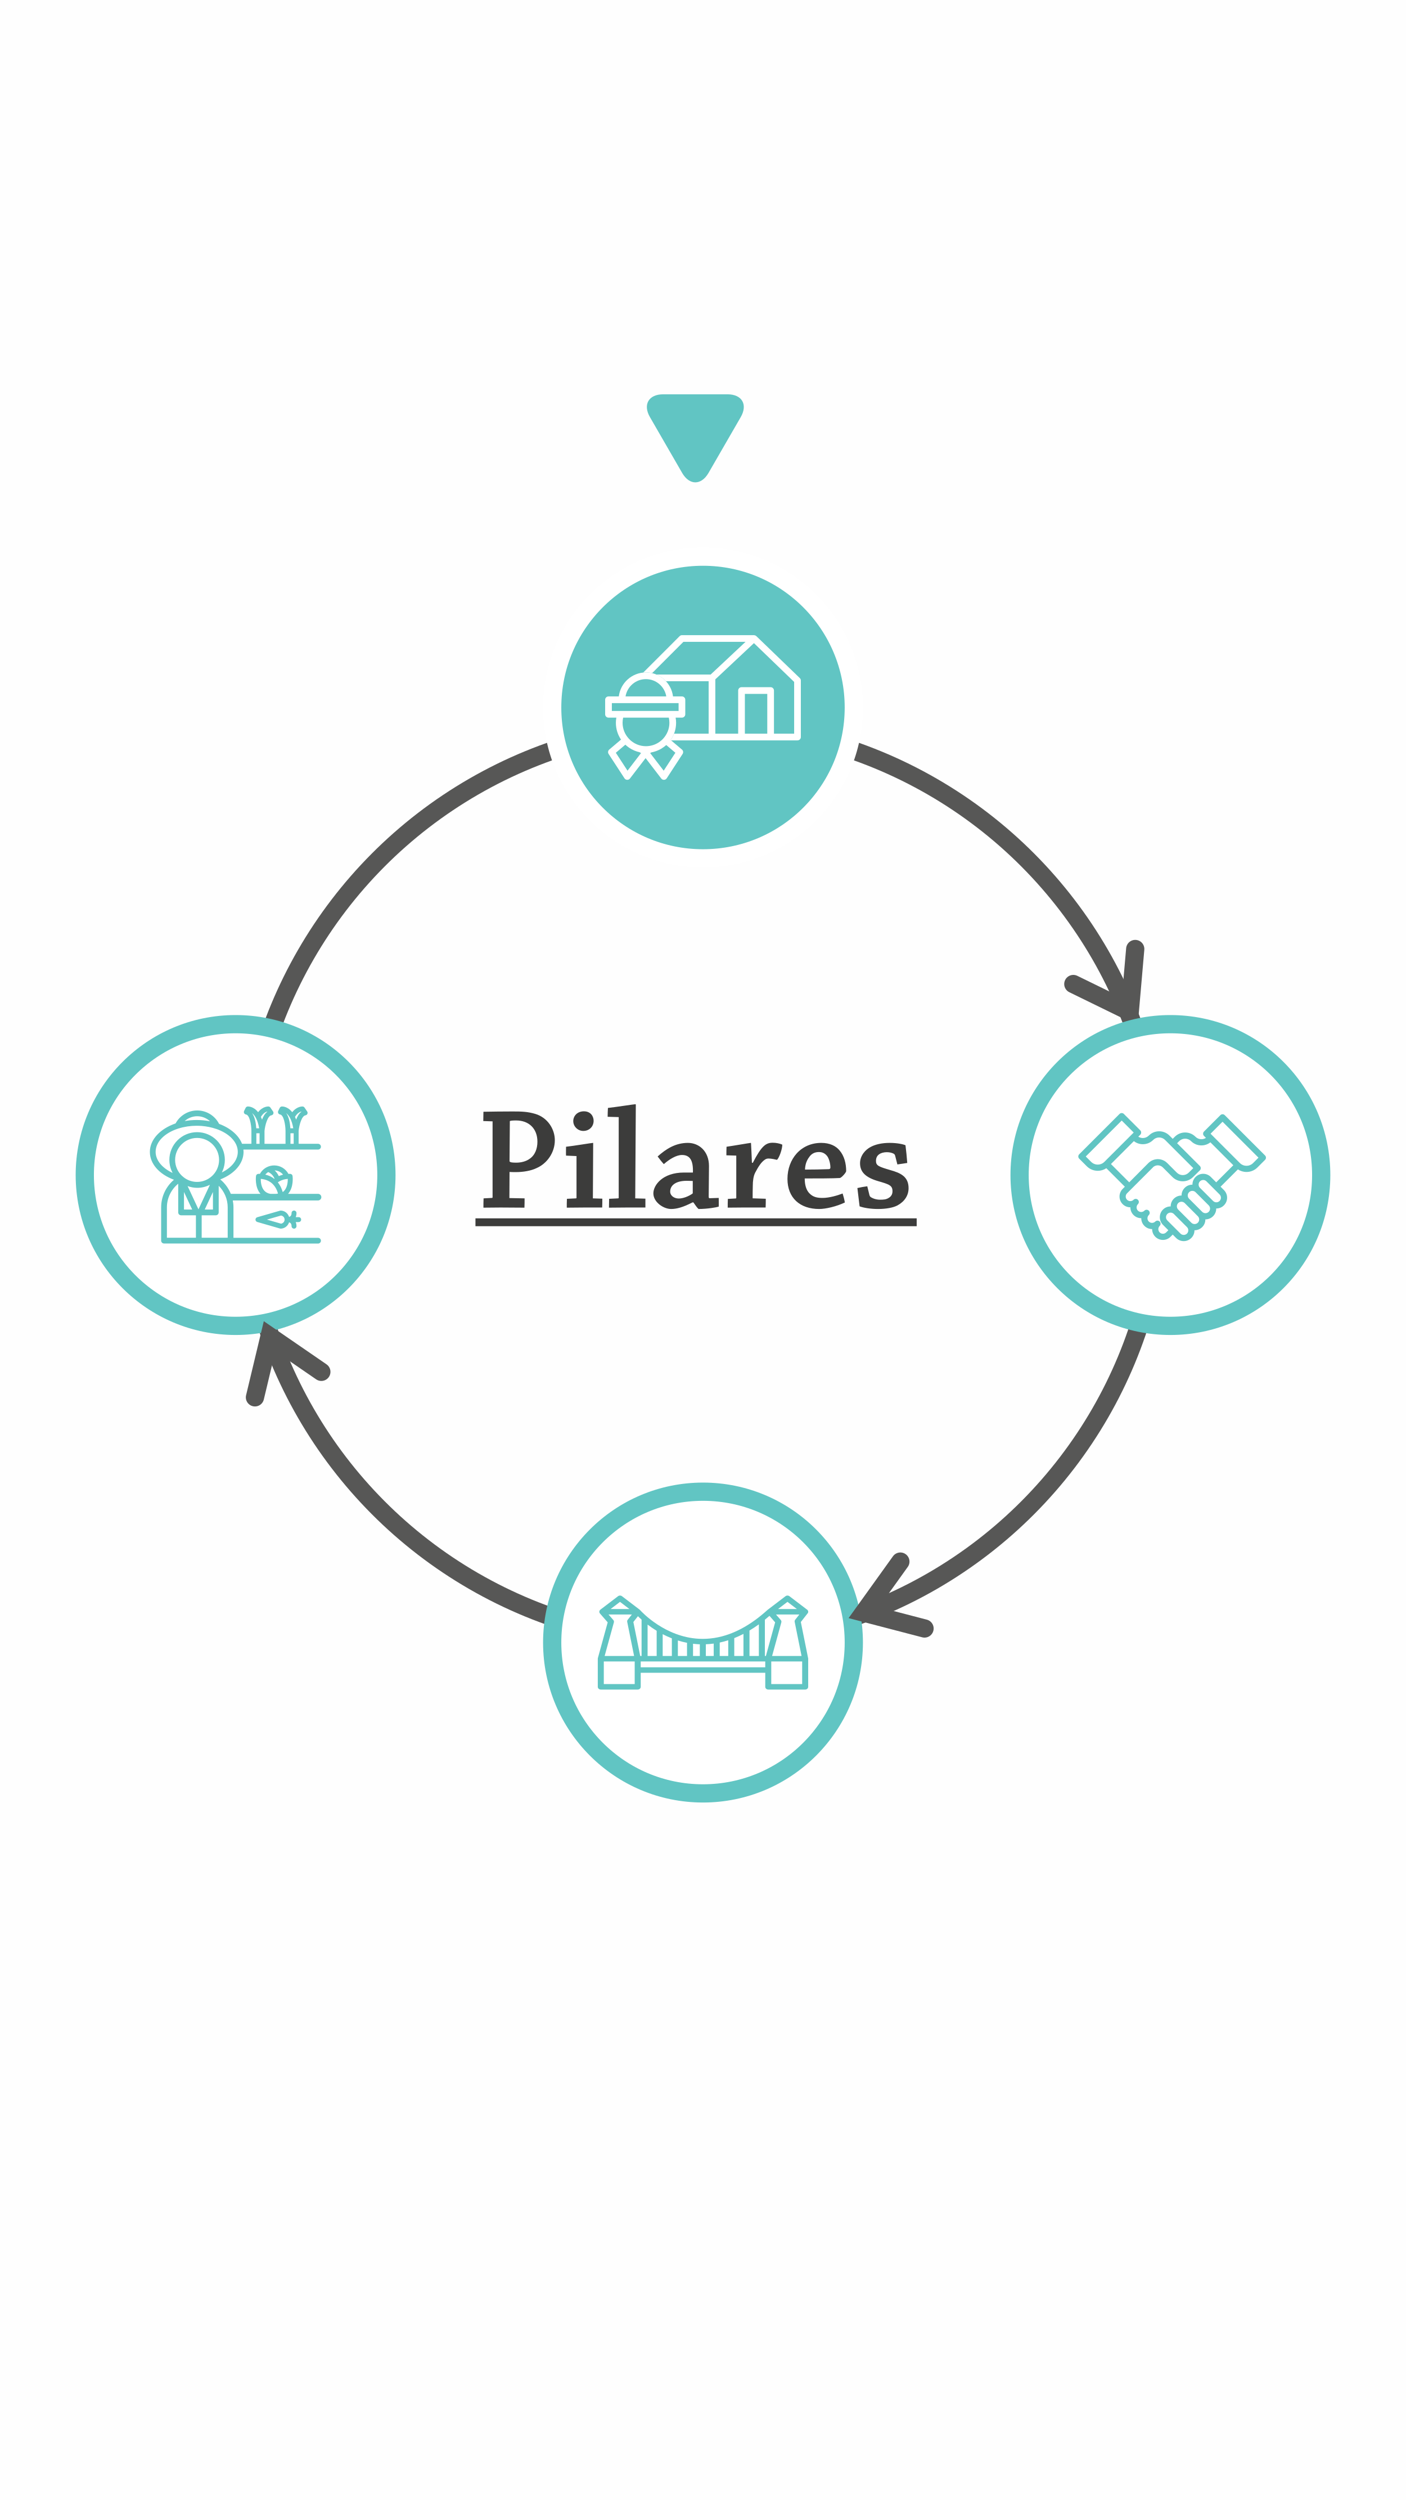 <?xml version="1.0" encoding="utf-8"?>
<!-- Generator: Adobe Illustrator 16.0.0, SVG Export Plug-In . SVG Version: 6.00 Build 0)  -->
<!DOCTYPE svg PUBLIC "-//W3C//DTD SVG 1.1//EN" "http://www.w3.org/Graphics/SVG/1.1/DTD/svg11.dtd">
<svg version="1.1" id="Capa_1" xmlns="http://www.w3.org/2000/svg" xmlns:xlink="http://www.w3.org/1999/xlink" x="0px" y="0px"
	 width="540px" height="960px" viewBox="0 0 540 960" enable-background="new 0 0 540 960" xml:space="preserve">
<rect x="0" y="0" fill-rule="evenodd" clip-rule="evenodd" fill="#FEFEFE" width="540" height="960"/>
<g>
	<path fill-rule="evenodd" clip-rule="evenodd" fill="#3C3C3B" d="M189.183,430.553v29.178c0,0.114-0.113,0.227-0.227,0.227
		l-3.229,0.169c-0.057,1.19-0.057,2.437-0.057,3.57c2.04,0,4.419-0.057,6.572-0.057c3.06,0,6.572,0.057,9.178,0.057
		c0.057-1.19,0.057-2.436,0.057-3.57l-5.836-0.113l0.057-10.028c0.453,0.057,1.643,0.057,2.493,0.057
		c2.55,0,5.723-0.454,7.988-1.586c3.853-1.7,6.913-5.835,6.913-10.652c0-4.305-2.776-8.668-7.422-10.084
		c-3.003-0.906-5.326-0.963-8.839-0.963c-3.853,0-7.932,0.057-11.161,0.113c0,1.133-0.057,2.38-0.057,3.569L189.183,430.553
		L189.183,430.553z M195.812,430.44c0.34-0.17,1.133-0.227,2.436-0.227c4.873,0,8.159,3.116,8.159,8.159
		c0,2.663-0.906,5.156-3.002,6.572c-1.304,0.963-3.229,1.473-5.1,1.473c-1.247,0-2.436-0.057-2.606-0.51L195.812,430.44
		L195.812,430.44z M224.253,426.701c-2.549,0-4.08,1.813-4.08,3.739c0,2.153,1.813,3.796,3.853,3.796
		c2.21,0,3.966-1.586,3.966-3.909C227.992,428.627,226.859,426.701,224.253,426.701L224.253,426.701z M221.42,443.887v16.015
		c0,0.113-0.056,0.227-0.227,0.227l-3.456,0.17c-0.057,1.077-0.057,2.266-0.057,3.399c2.097,0,4.589-0.057,6.686-0.057
		c2.266,0,4.986,0,6.912,0c0.056-1.077,0.056-2.266,0.056-3.399l-3.626-0.114c0-5.901,0.113-14.938,0.113-21.133
		c0-0.113,0-0.169-0.056-0.169c-0.51,0-7.649,1.199-10.368,1.482c0,1.077-0.057,2.323,0,3.409L221.42,443.887L221.42,443.887z
		 M237.625,428.92c0,9.311,0,21.567,0,30.981c0,0.113-0.113,0.227-0.227,0.227l-3.456,0.17c0,1.077-0.057,2.323-0.057,3.399
		c2.096,0,4.646-0.057,6.856-0.057c2.436,0,5.099,0,7.138,0c0-1.077,0-2.266,0-3.399l-3.909-0.114
		c0.057-11.001,0.17-26.043,0.227-35.92c0-0.17-0.057-0.227-0.17-0.227c-0.51,0-7.819,1.143-10.538,1.426
		c-0.057,1.076-0.113,2.266-0.113,3.399L237.625,428.92L237.625,428.92z M266.292,461.658c0.793,1.133,1.417,2.04,1.983,2.549
		c3.399,0,6.912-0.623,7.762-0.907c0.057-1.076,0-2.323,0-3.342l-3.456,0.113c-0.283,0.057-0.396-0.17-0.396-0.68
		c0-2.379,0.113-8.555,0.113-11.671c0-5.666-3.796-8.895-8.102-8.895c-4.873,0-8.499,2.436-11.615,5.212
		c0.736,1.02,1.586,2.096,2.379,2.946c2.096-1.87,4.759-3.513,6.969-3.513c3.06,0,4.363,2.096,4.193,6.742c-0.567,0-1.756,0-3.457,0
		c-8.158,0-11.728,4.815-11.728,7.988c0,3.399,3.909,6.006,6.799,6.006c2.04,0,4.419-0.566,8.272-2.549H266.292L266.292,461.658z
		 M257.397,457.522c0-2.209,1.87-4.136,6.345-4.136c1.133,0,2.04,0.057,2.323,0.057c0,1.53,0,3.286,0,4.476
		c0,0.17,0,0.283-0.113,0.396c-1.643,1.133-3.683,1.87-5.269,1.87C258.927,460.185,257.397,459.108,257.397,457.522L257.397,457.522
		z M282.779,443.707c0,4.996,0,11.067,0,16.232c0,0.113-0.113,0.227-0.227,0.227l-3.003,0.17c-0.057,1.02-0.057,2.276-0.057,3.352
		c2.04,0,4.59-0.057,6.742-0.057c2.606,0,5.609,0,7.819,0c0.057-1.077,0.057-2.275,0.057-3.352l-5.043-0.17
		c0-1.417,0-3.295,0.057-4.825c0-1.766,0.227-3.692,0.906-5.005c1.304-2.502,2.323-3.919,3.4-4.769
		c0.68-0.566,1.189-0.68,1.756-0.68c1.19,0,2.72,0.396,3.229,0.51c0.793-0.68,2.04-4.023,2.04-5.836
		c-0.964-0.453-2.38-0.736-3.683-0.736c-2.606,0-4.307,1.199-7.649,7.725l-0.34-0.057c-0.113-2.786-0.227-5.562-0.34-7.441
		c0-0.113-0.057-0.169-0.113-0.169c-0.283,0-6.855,1.142-9.292,1.482c-0.057,1.077-0.057,2.21-0.057,3.286L282.779,443.707
		L282.779,443.707z M302.439,452.649c0,7.252,4.76,11.558,12.182,11.558c2.549,0,6.628-0.963,9.857-2.493
		c-0.17-1.076-0.51-2.379-0.85-3.456c-1.869,0.736-5.155,1.7-7.648,1.7c-1.983,0-3.683-0.227-5.213-1.87
		c-1.076-1.189-1.699-3.002-1.699-5.609c4.192,0,10.991,0,13.484-0.17c0.566-0.057,2.267-1.87,2.437-2.606
		c0-3.002-0.737-5.835-2.493-7.932c-1.474-1.813-3.853-2.946-7.082-2.946C307.595,438.826,302.439,445.001,302.439,452.649
		L302.439,452.649z M314.564,442.338c1.473,0,2.492,0.68,3.229,1.7c0.624,0.963,1.134,2.663,1.134,4.249
		c0,0.396-0.227,0.623-0.624,0.623c-2.605,0.113-6.401,0.17-9.121,0.17c0.057-2.606,1.076-4.136,1.813-5.099
		C311.901,442.848,313.034,442.338,314.564,442.338L314.564,442.338z M333.091,455.482c-1.246,0.17-2.606,0.396-3.796,0.68
		c0.283,2.323,0.566,4.702,0.85,7.025c1.53,0.566,4.193,1.02,7.082,1.02c3.116,0,5.893-0.51,7.536-1.417
		c2.662-1.473,4.191-3.796,4.191-6.572c0-4.419-3.002-5.835-7.081-6.969c-4.42-1.303-5.439-1.699-5.439-3.513
		c0-1.303,0.566-2.096,1.246-2.549c0.681-0.51,1.813-0.793,2.89-0.793c1.077,0,2.153,0.227,2.89,0.736
		c0.17,0.17,0.283,0.397,0.34,0.624l0.851,3.343c1.303-0.17,2.662-0.396,3.796-0.566c-0.17-2.267-0.397-4.533-0.681-6.799
		c-0.736-0.34-3.002-0.906-6.063-0.906c-3.115,0-5.552,0.623-7.251,1.529c-2.097,1.077-4.137,3.343-4.137,6.289
		c0,3.343,2.097,5.439,6.912,6.856c4.306,1.246,5.553,1.643,5.553,3.909c0,1.303-0.68,2.096-1.474,2.55
		c-0.963,0.623-2.039,0.68-3.342,0.68c-1.304,0-2.663-0.396-3.57-1.02c-0.283-0.227-0.34-0.396-0.453-0.68L333.091,455.482z"/>
	
		<polygon fill-rule="evenodd" clip-rule="evenodd" fill="none" stroke="#3C3C3B" stroke-width="3.021" stroke-miterlimit="10" points="
		182.61,469.306 182.61,469.306 352.068,469.306 	"/>
	
		<circle fill-rule="evenodd" clip-rule="evenodd" fill="none" stroke="#575756" stroke-width="7" stroke-miterlimit="10" cx="270" cy="454.557" r="176.121"/>
	
		<polyline fill-rule="evenodd" clip-rule="evenodd" fill="none" stroke="#575756" stroke-width="7" stroke-linecap="round" stroke-miterlimit="10" points="
		436.005,364.382 433.91,388.421 412.231,377.828 	"/>
</g>
<g>
	<circle fill-rule="evenodd" clip-rule="evenodd" fill="#FFFFFF" cx="449.513" cy="451.165" r="57.922"/>
	
		<circle fill-rule="evenodd" clip-rule="evenodd" fill="none" stroke="#61C5C3" stroke-width="7" stroke-miterlimit="10" cx="449.513" cy="451.165" r="57.922"/>
	<path fill-rule="evenodd" clip-rule="evenodd" fill="#61C5C3" d="M485.867,443.658l-15.483-15.481
		c-0.22-0.224-0.523-0.349-0.84-0.349c-0.313,0-0.615,0.125-0.839,0.349l-6.287,6.288c-0.223,0.222-0.35,0.523-0.35,0.839
		c0,0.315,0.127,0.618,0.35,0.84l0.753,0.754c-0.517,0.336-1.118,0.517-1.751,0.517c-0.86,0-1.673-0.335-2.283-0.945
		c-1.058-1.061-2.468-1.642-3.964-1.642c-1.498,0-2.906,0.582-3.965,1.642l-0.801,0.801l-1.258-1.258
		c-1.058-1.057-2.467-1.642-3.964-1.642s-2.905,0.584-3.963,1.642c-0.612,0.609-1.422,0.945-2.285,0.945
		c-0.633,0-1.235-0.179-1.753-0.514l0.756-0.757c0.464-0.464,0.464-1.217,0-1.681l-6.29-6.287c-0.206-0.208-0.479-0.33-0.771-0.347
		h-0.138c-0.29,0.017-0.565,0.139-0.771,0.347l-15.484,15.485c-0.462,0.465-0.462,1.216,0,1.68l2.906,2.906
		c1.127,1.127,2.629,1.748,4.221,1.748c1.191,0,2.33-0.348,3.299-0.992l7.108,7.108l-0.838,0.839c-1.614,1.615-1.614,4.24,0,5.854
		c0.791,0.792,1.856,1.217,2.964,1.212v0.036c0,1.104,0.431,2.148,1.213,2.926c0.79,0.793,1.854,1.219,2.963,1.215
		c-0.007,1.071,0.396,2.146,1.213,2.962c0.79,0.791,1.848,1.222,2.962,1.214c-0.007,1.071,0.398,2.146,1.213,2.96
		c0.782,0.783,1.821,1.212,2.927,1.212c1.109,0,2.147-0.429,2.929-1.212l0.838-0.84l1.294,1.298
		c0.759,0.756,1.758,1.187,2.825,1.213h0.207c1.064-0.026,2.066-0.457,2.824-1.213c0.817-0.818,1.217-1.893,1.207-2.964h0.042
		c1.104,0,2.144-0.43,2.924-1.212c0.785-0.782,1.216-1.822,1.216-2.928c0-0.012-0.004-0.025-0.004-0.037
		c0.016,0,0.025,0.002,0.039,0.002c1.106,0,2.145-0.432,2.926-1.213c0.817-0.816,1.217-1.89,1.21-2.963
		c0.012,0,0.025,0.001,0.037,0.001c1.105,0,2.146-0.431,2.928-1.216c1.616-1.614,1.616-4.24,0-5.854l-1.293-1.295l6.653-6.652
		c0.971,0.645,2.108,0.993,3.299,0.993c1.593,0,3.094-0.622,4.223-1.75l2.906-2.905c0.211-0.21,0.334-0.492,0.347-0.788v-0.103
		C486.201,444.15,486.079,443.87,485.867,443.658L485.867,443.658z M476.199,446.565l-10.455-10.454v-0.002l-0.807-0.805
		l4.606-4.607l13.802,13.8l-2.063,2.068c-0.681,0.678-1.584,1.051-2.544,1.051C477.781,447.617,476.878,447.244,476.199,446.565
		L476.199,446.565z M468.402,461.124c-0.332,0.334-0.775,0.517-1.247,0.517c-0.471,0-0.915-0.183-1.248-0.517l-1.291-1.292
		l-0.843-0.841l-0.841-0.842l-2.068-2.069c-0.688-0.687-0.688-1.806,0-2.494c0.334-0.334,0.774-0.519,1.248-0.519
		c0.468,0,0.913,0.184,1.246,0.519l2.069,2.067l0.84,0.841l0.84,0.838l1.295,1.295C469.091,459.317,469.091,460.437,468.402,461.124
		L468.402,461.124z M464.227,465.301c-0.333,0.332-0.775,0.516-1.246,0.516s-0.916-0.185-1.248-0.516l-1.295-1.293l-0.84-0.841
		l-0.84-0.841l-2.068-2.068c-0.688-0.687-0.688-1.808,0-2.494c0.334-0.332,0.775-0.517,1.246-0.517c0.473,0,0.914,0.186,1.249,0.517
		l2.067,2.069l0.841,0.84l0.84,0.84l1.294,1.295C464.914,463.493,464.916,464.613,464.227,465.301L464.227,465.301z
		 M460.569,468.229c0,0.471-0.185,0.913-0.519,1.249c-0.333,0.332-0.777,0.514-1.246,0.514c-0.474,0-0.915-0.182-1.25-0.514
		l-1.294-1.297l-0.837-0.84l-0.844-0.84l-2.069-2.068v-0.002c-0.333-0.333-0.515-0.775-0.515-1.246c0-0.472,0.182-0.915,0.515-1.247
		c0.335-0.333,0.778-0.517,1.252-0.517c0.468,0,0.911,0.184,1.246,0.517l2.066,2.07l0.839,0.838l0.844,0.841l1.293,1.296h0.001
		C460.386,467.315,460.569,467.756,460.569,468.229L460.569,468.229z M455.877,473.652c-0.334,0.333-0.776,0.514-1.249,0.514
		c-0.471,0-0.912-0.181-1.246-0.514l-1.295-1.297l-0.839-0.838l-0.841-0.84l-2.07-2.068c-0.688-0.688-0.688-1.81,0-2.498
		c0.334-0.333,0.777-0.515,1.25-0.515c0.47,0,0.911,0.185,1.246,0.515l2.068,2.073l0.84,0.838l0.839,0.841l1.297,1.293
		C456.563,471.846,456.563,472.962,455.877,473.652L455.877,473.652z M465.041,451.906c-0.781-0.782-1.824-1.214-2.929-1.214
		c-1.107,0-2.146,0.432-2.928,1.214c-0.815,0.815-1.219,1.892-1.208,2.965c-0.017,0-0.026-0.002-0.041-0.002
		c-1.105,0-2.146,0.431-2.925,1.211c-0.82,0.818-1.22,1.891-1.213,2.964c-0.012,0-0.023-0.002-0.035-0.002
		c-1.109,0-2.148,0.435-2.93,1.214c-0.784,0.784-1.212,1.821-1.212,2.93v0.035c-0.011,0-0.025-0.001-0.034-0.001
		c-1.106,0-2.147,0.431-2.93,1.213c-1.611,1.615-1.611,4.242,0,5.857l2.069,2.068l-0.837,0.836c-0.336,0.335-0.777,0.52-1.248,0.52
		c-0.472,0-0.913-0.184-1.245-0.52c-0.688-0.687-0.688-1.805,0-2.495c0.229-0.232,0.346-0.536,0.346-0.838
		c0-0.306-0.117-0.609-0.346-0.84c-0.466-0.466-1.219-0.466-1.683,0c-0.334,0.332-0.777,0.517-1.247,0.517
		c-0.472,0-0.915-0.185-1.246-0.517c-0.336-0.334-0.516-0.776-0.516-1.248c0-0.471,0.18-0.917,0.516-1.25
		c0.228-0.23,0.347-0.535,0.347-0.838c0-0.306-0.119-0.609-0.347-0.841c-0.466-0.464-1.219-0.464-1.682,0
		c-0.333,0.334-0.777,0.517-1.247,0.517c-0.471,0-0.913-0.186-1.248-0.517c-0.69-0.688-0.69-1.809,0-2.497
		c0.229-0.229,0.349-0.534,0.349-0.841c0-0.303-0.119-0.605-0.349-0.839c-0.464-0.462-1.219-0.462-1.681,0
		c-0.332,0.333-0.774,0.518-1.249,0.518c-0.471,0-0.912-0.184-1.245-0.518c-0.688-0.687-0.688-1.805,0-2.493l1.682-1.683
		l0.001-0.001l8.529-8.53c0.461-0.33,1.024-0.518,1.6-0.52c0.73,0,1.418,0.287,1.935,0.801l3.683,3.683
		c1.062,1.06,2.472,1.646,3.972,1.646c1.486,0,2.889-0.576,3.946-1.622l2.606-2.573c0.225-0.222,0.352-0.525,0.352-0.84
		c0.004-0.317-0.123-0.62-0.346-0.845l-8.741-8.739l0.799-0.801c0.61-0.61,1.423-0.947,2.287-0.947c0.859,0,1.672,0.336,2.282,0.945
		c1.059,1.062,2.465,1.642,3.965,1.642c1.269,0,2.472-0.416,3.456-1.188l8.801,8.799l-6.569,6.568L465.041,451.906L465.041,451.906z
		 M441.05,446.572l-7.349,7.398l-7.022-7.025l8.802-8.799c0.982,0.771,2.187,1.188,3.453,1.188c1.499,0,2.907-0.582,3.966-1.639
		c0.608-0.612,1.426-0.948,2.283-0.948c0.866,0,1.674,0.336,2.285,0.948l1.257,1.256l0.842,0.839l0.838,0.843l7.894,7.891
		l-1.754,1.732c-0.612,0.602-1.419,0.937-2.275,0.937c-0.866,0-1.68-0.339-2.294-0.952l-3.68-3.683
		c-0.686-0.684-1.532-1.144-2.456-1.362c-0.38-0.085-0.769-0.134-1.169-0.134c-0.131,0-0.262,0.007-0.393,0.02
		c-1.009,0.081-1.979,0.462-2.771,1.089C441.347,446.298,441.194,446.428,441.05,446.572L441.05,446.572z M421.614,447.16
		c-0.96,0-1.86-0.374-2.541-1.05l-2.065-2.068l13.803-13.801l4.607,4.608l-0.807,0.806h-0.001l-10.455,10.455
		C423.479,446.788,422.574,447.16,421.614,447.16z"/>
</g>
<g id="boton">
	<a xlink:href="index.html">
	<circle fill-rule="evenodd" clip-rule="evenodd" fill="#61C5C3" cx="270" cy="271.652" r="57.922"/>
	
		<circle fill-rule="evenodd" clip-rule="evenodd" fill="none" stroke="#FFFFFF" stroke-width="7" stroke-miterlimit="10" cx="270" cy="271.652" r="57.922"/>
	<path fill-rule="evenodd" clip-rule="evenodd" fill="#FFFFFF" d="M261.909,267.398h-3.428c-0.637-5.181-5.057-9.211-10.408-9.211
		c-5.352,0-9.772,4.03-10.409,9.211h-3.958c-0.699,0-1.268,0.559-1.285,1.253v5.644c0.018,0.694,0.586,1.251,1.285,1.251h3.011
		c-0.116,0.656-0.178,1.314-0.178,1.977c0,2.388,0.728,4.608,1.974,6.452l-4.52,3.83c-0.493,0.419-0.6,1.14-0.247,1.684l6.097,9.354
		c0.231,0.349,0.612,0.568,1.028,0.582c0.018,0.001,0.034,0.001,0.05,0.001c0.4,0,0.775-0.184,1.019-0.504l6.015-7.834l6.014,7.834
		c0.242,0.32,0.621,0.504,1.021,0.504c0.016,0,0.031,0,0.048-0.001c0.416-0.014,0.8-0.233,1.028-0.582l6.099-9.354
		c0.353-0.543,0.248-1.265-0.247-1.684l-4.337-3.673c1.312-1.875,2.087-4.153,2.087-6.608c0-0.662-0.062-1.321-0.177-1.977h2.419
		c0.71,0,1.285-0.575,1.285-1.285v-5.578C263.194,267.974,262.619,267.398,261.909,267.398L261.909,267.398z M248.073,260.759
		c3.933,0,7.205,2.88,7.822,6.639h-15.644C240.867,263.64,244.141,260.759,248.073,260.759L248.073,260.759z M241.006,295.917
		l-4.486-6.884l3.657-3.099c0.147,0.14,0.302,0.271,0.457,0.404c0.072,0.061,0.143,0.122,0.216,0.177
		c0.214,0.175,0.433,0.337,0.657,0.494c0.107,0.075,0.215,0.147,0.324,0.216c0.175,0.113,0.357,0.222,0.539,0.329
		c0.105,0.06,0.204,0.121,0.311,0.178c0.266,0.141,0.536,0.269,0.811,0.39c0.109,0.048,0.219,0.09,0.331,0.134
		c0.21,0.084,0.426,0.163,0.64,0.236c0.103,0.035,0.206,0.07,0.31,0.102c0.281,0.083,0.564,0.161,0.852,0.223l0.574,0.339
		L241.006,295.917L241.006,295.917z M254.903,295.917l-5.191-6.761l0.446-0.263c0.251-0.044,0.494-0.1,0.739-0.162
		c0.042-0.009,0.085-0.022,0.126-0.033c0.734-0.19,1.438-0.451,2.105-0.777c0.05-0.022,0.095-0.044,0.145-0.069
		c0.208-0.106,0.411-0.214,0.612-0.331c0.063-0.033,0.123-0.074,0.184-0.114c0.338-0.203,0.665-0.423,0.979-0.66
		c0.083-0.064,0.166-0.121,0.249-0.188c0.141-0.111,0.277-0.23,0.415-0.353c0.056-0.048,0.118-0.091,0.173-0.145l3.506,2.97
		L254.903,295.917L254.903,295.917z M257.097,277.523c0,2.313-0.886,4.419-2.328,6.015c-0.147,0.162-0.298,0.322-0.455,0.475
		c-0.019,0.016-0.04,0.031-0.058,0.049c-1.308,1.231-2.964,2.054-4.743,2.332c0,0,0,0.002-0.001,0.002
		c-0.461,0.07-0.931,0.119-1.411,0.119c-0.604,0-1.195-0.061-1.765-0.175c-0.106-0.022-0.211-0.051-0.314-0.077
		c-0.163-0.038-0.328-0.077-0.485-0.125c-0.125-0.038-0.246-0.081-0.369-0.123c-0.132-0.048-0.266-0.094-0.396-0.146
		c-0.13-0.053-0.258-0.107-0.386-0.165c-0.115-0.055-0.227-0.109-0.339-0.164c-0.132-0.069-0.262-0.138-0.39-0.211
		c-0.102-0.058-0.204-0.12-0.301-0.182c-0.129-0.08-0.259-0.161-0.383-0.247c-0.094-0.065-0.185-0.137-0.276-0.207
		c-0.121-0.092-0.245-0.184-0.363-0.281c-0.085-0.072-0.166-0.152-0.248-0.226c-0.207-0.186-0.401-0.381-0.59-0.584
		c-1.477-1.604-2.387-3.735-2.387-6.081c0-0.662,0.076-1.323,0.224-1.977h17.539C257.021,276.199,257.097,276.861,257.097,277.523
		L257.097,277.523z M260.624,272.977h-1.854h-21.335h-2.442v-3.007h2.583h20.993h2.055V272.977z"/>
	<path fill-rule="evenodd" clip-rule="evenodd" fill="#FFFFFF" d="M307.185,260.358l-16.71-16.117
		c-0.064-0.062-0.146-0.098-0.221-0.146c-0.058-0.035-0.109-0.084-0.173-0.112c-0.079-0.034-0.163-0.038-0.246-0.055
		c-0.077-0.016-0.154-0.046-0.234-0.046c-0.006-0.002-0.012-0.004-0.02-0.004h-27.642h-0.016c-0.334,0.004-0.655,0.137-0.893,0.375
		l-13.983,13.986c0.337-0.035,0.679-0.054,1.026-0.054c0.818,0,1.612,0.104,2.376,0.284l12.022-12.021h23.857l-13.387,12.548H252.09
		c1.407,0.589,2.661,1.466,3.681,2.571h16.395v20.141h-13.292c-0.337,0.861-0.771,1.673-1.294,2.421l0.176,0.149h27.038h11.175
		h10.323c0.699,0,1.268-0.559,1.285-1.252v-21.777C307.569,260.911,307.43,260.591,307.185,260.358L307.185,260.358z
		 M294.684,281.708h-8.604v-15.285h8.604V281.708L294.684,281.708z M305.007,281.708h-7.752v-16.567
		c0-0.712-0.574-1.288-1.285-1.288h-11.175c-0.709,0-1.284,0.576-1.284,1.288v16.567h-8.773v-20.869l14.831-13.901l15.438,14.89
		V281.708z"/>
</a>
</g>
<path fill-rule="evenodd" clip-rule="evenodd" fill="#61C5C3" d="M279.421,151.4c5.569,0,7.848,3.946,5.063,8.768l-12.365,21.417
	c-2.785,4.823-7.341,4.823-10.125,0l-12.366-21.417c-2.785-4.822-0.506-8.768,5.063-8.768H279.421z"/>
<g>
	<circle fill-rule="evenodd" clip-rule="evenodd" fill="#FFFFFF" cx="270" cy="630.677" r="57.922"/>
	
		<circle fill-rule="evenodd" clip-rule="evenodd" fill="none" stroke="#61C5C3" stroke-width="7" stroke-miterlimit="10" cx="270" cy="630.677" r="57.922"/>
	<path fill-rule="evenodd" clip-rule="evenodd" fill="#61C5C3" d="M310.374,636.692c-0.003-0.011-0.005-0.021-0.008-0.036
		c-0.012-0.042-0.007-0.091-0.024-0.131l-2.771-13.734l2.532-3.227c0.189-0.187,0.306-0.435,0.306-0.709
		c0-0.372-0.213-0.7-0.535-0.888l-6.693-5.095c-0.214-0.164-0.478-0.246-0.741-0.246s-0.526,0.082-0.741,0.246l-6.799,5.179
		c-0.02,0.013-0.026,0.028-0.04,0.041c-0.011,0.008-0.028,0.01-0.036,0.02c-0.934,0.849-1.869,1.64-2.805,2.391
		c-0.13,0.071-0.242,0.162-0.333,0.271c-7.63,6.021-15.438,8.864-23.272,8.449c-12.942-0.68-21.797-10.151-22.531-10.961
		c-0.088-0.113-0.196-0.219-0.325-0.295l-6.692-5.095c-0.215-0.164-0.478-0.246-0.742-0.246c-0.264,0-0.528,0.082-0.743,0.246
		l-6.799,5.179c-0.018,0.015-0.027,0.033-0.048,0.048c-0.046,0.042-0.088,0.086-0.129,0.136c-0.032,0.036-0.059,0.071-0.083,0.112
		c-0.011,0.017-0.026,0.031-0.038,0.052c-0.018,0.034-0.024,0.067-0.036,0.103c-0.016,0.042-0.034,0.086-0.044,0.129
		c-0.016,0.058-0.021,0.115-0.022,0.176c-0.002,0.042-0.006,0.083-0.003,0.125c0.003,0.067,0.023,0.132,0.04,0.197
		c0.01,0.029,0.01,0.06,0.021,0.086c0.002,0.008,0.007,0.011,0.009,0.018c0.031,0.073,0.076,0.14,0.125,0.206
		c0.015,0.022,0.024,0.045,0.04,0.066c0.002,0,0.004,0.002,0.006,0.006l2.975,3.408l-3.77,13.708c-0.001,0.006,0,0.013-0.001,0.018
		c-0.014,0.055-0.02,0.11-0.026,0.166c-0.001,0.02-0.007,0.041-0.007,0.061l0,0.003v10.854c0.031,0.555,0.538,0.998,1.158,0.998
		h14.177c0.638,0,1.155-0.472,1.155-1.052v-5.396h47.827v5.396c0,0.58,0.519,1.052,1.155,1.052h14.178
		c0.639,0,1.156-0.472,1.156-1.052v-10.658c0.008-0.042,0.015-0.088,0.015-0.136C310.409,636.813,310.388,636.755,310.374,636.692
		L310.374,636.692z M307.851,635.829h-11.31l3.548-12.899c0.087-0.317,0.007-0.654-0.215-0.911l-1.843-2.11h8.962l-1.588,2.022
		c-0.183,0.229-0.252,0.521-0.197,0.8L307.851,635.829L307.851,635.829z M287.854,635.829v-9.769
		c1.202-0.718,2.401-1.506,3.596-2.373v12.142H287.854L287.854,635.829z M282.009,635.829v-6.859
		c1.183-0.468,2.359-1.011,3.534-1.621v8.48H282.009L282.009,635.829z M276.425,635.829v-5.155c1.091-0.231,2.186-0.524,3.273-0.873
		v6.028H276.425L276.425,635.829z M271.093,635.829v-4.495c1.006-0.04,2.014-0.127,3.02-0.265v4.76H271.093L271.093,635.829z
		 M293.763,621.905c0.588-0.477,1.178-0.973,1.764-1.486l2.181,2.5l-3.549,12.91h-0.396V621.905L293.763,621.905z M302.439,615.051
		l3.618,2.755h-7.235L302.439,615.051L302.439,615.051z M268.779,631.337v4.492h-2.607v-4.692c0.683,0.081,1.377,0.147,2.085,0.186
		C268.43,631.332,268.606,631.329,268.779,631.337L268.779,631.337z M260.347,635.829v-5.949c1.123,0.353,2.296,0.653,3.514,0.892
		v5.058H260.347L260.347,635.829z M254.517,635.829v-8.364c1.097,0.572,2.274,1.113,3.519,1.6v6.765H254.517L254.517,635.829z
		 M248.72,635.829v-12.055c1.014,0.772,2.181,1.588,3.485,2.387v9.668H248.72L248.72,635.829z M245.886,635.829l-2.63-13.038
		l1.755-2.236c0.37,0.369,0.832,0.813,1.396,1.313v13.962H245.886L245.886,635.829z M238.126,615.051l3.615,2.755h-7.235
		L238.126,615.051L238.126,615.051z M235.774,622.93c0.086-0.317,0.005-0.654-0.219-0.911l-1.839-2.11h8.96l-1.587,2.022
		c-0.183,0.229-0.252,0.521-0.197,0.8l2.644,13.099h-11.311L235.774,622.93L235.774,622.93z M243.766,646.623h-11.864v-8.69h11.864
		V646.623L243.766,646.623z M246.079,637.933h47.828v2.242h-47.828V637.933L246.079,637.933z M308.083,646.623h-11.866v-8.69h11.866
		V646.623z"/>
</g>
<polyline fill-rule="evenodd" clip-rule="evenodd" fill="none" stroke="#575756" stroke-width="7" stroke-linecap="round" stroke-miterlimit="10" points="
	355.083,625.277 331.732,619.193 345.803,599.59 "/>
<g>
	<circle fill-rule="evenodd" clip-rule="evenodd" fill="#FFFFFF" cx="90.487" cy="451.165" r="57.922"/>
	
		<circle fill-rule="evenodd" clip-rule="evenodd" fill="none" stroke="#61C5C3" stroke-width="7" stroke-miterlimit="10" cx="90.487" cy="451.165" r="57.922"/>
	<path fill-rule="evenodd" clip-rule="evenodd" fill="#61C5C3" d="M122.15,475.271H89.665v-11.699c0-0.897-0.091-1.785-0.26-2.647
		h32.745c0.699,0,1.266-0.568,1.266-1.266c0-0.697-0.567-1.265-1.266-1.265h-11.513c0.006-0.008,0.013-0.013,0.017-0.021
		c2.255-2.575,1.733-6.667,1.709-6.842c-0.063-0.47-0.464-0.821-0.939-0.821c-0.216,0-0.424,0.015-0.632,0.025
		c-1.093-1.996-3.172-3.258-5.487-3.258c-1,0-1.956,0.24-2.807,0.668c-0.021,0.012-0.043,0.023-0.065,0.035
		c-1.09,0.562-2.002,1.441-2.611,2.546c-0.184-0.01-0.37-0.017-0.56-0.017c-0.477,0-0.878,0.352-0.941,0.821
		c-0.023,0.175-0.544,4.267,1.709,6.842c0.005,0.008,0.013,0.013,0.019,0.022H88.65c-0.865-2.144-2.255-4.05-4.056-5.536
		c5.507-2.157,8.948-6.146,8.948-10.587c0-0.296-0.021-0.589-0.052-0.878h28.66c0.612,0,1.108-0.497,1.108-1.107
		c0-0.613-0.496-1.108-1.108-1.108h-7.462v-4.958c0.231-2.313,1.219-5.789,2.633-5.983c0.326-0.046,0.603-0.256,0.737-0.553
		c0.134-0.302,0.104-0.651-0.082-0.923l-1.023-1.502c-0.165-0.239-0.429-0.393-0.718-0.413c-0.099-0.007-2.186-0.117-3.999,2.197
		c-1.801-2.311-3.868-2.209-4.009-2.197c-0.335,0.022-0.635,0.223-0.783,0.526l-0.585,1.186c-0.136,0.274-0.131,0.595,0.013,0.867
		c0.145,0.269,0.408,0.452,0.708,0.494c1.371,0.19,2.05,3.847,2.079,6.26v5h-8.07v-4.956c0.232-2.316,1.225-5.792,2.632-5.986
		c0.325-0.043,0.604-0.254,0.737-0.553c0.133-0.302,0.102-0.649-0.082-0.923l-1.024-1.5c-0.164-0.241-0.428-0.394-0.716-0.415
		c-0.103-0.007-2.187-0.117-4.001,2.197c-1.8-2.311-3.866-2.209-4.008-2.197c-0.336,0.024-0.635,0.223-0.784,0.526l-0.585,1.187
		c-0.133,0.274-0.128,0.593,0.014,0.865c0.143,0.269,0.407,0.452,0.708,0.494c1.37,0.19,2.051,3.847,2.081,6.261v4.999h-3.601
		c-1.269-3.296-4.511-6.055-8.814-7.653c-1.608-3.143-4.852-5.153-8.401-5.153c-3.462,0-6.673,1.943-8.31,4.983
		c-5.854,2.021-9.876,6.154-9.876,10.915c0,4.563,3.557,8.593,9.255,10.709c-3.081,2.613-4.922,6.487-4.922,10.59v12.78
		c0,0.609,0.494,1.106,1.105,1.106h13.118c0.066,0.014,0.133,0.024,0.203,0.027h0.004h0.004h0.054h0.004h0.003
		c0.069-0.002,0.137-0.014,0.202-0.027h11.728c0.067,0.014,0.136,0.024,0.206,0.027h0.004h0.003h33.656
		c0.595-0.019,1.071-0.507,1.071-1.107C123.257,475.766,122.762,475.271,122.15,475.271L122.15,475.271z M115.701,426.797
		l0.058,0.084c-0.93,0.655-1.573,1.813-2.02,3.014c-0.137-0.381-0.283-0.732-0.434-1.059
		C114.195,427.381,115.169,426.929,115.701,426.797L115.701,426.797z M112.635,433.222h-1.115c-0.093-1.523-0.423-4.188-1.592-5.819
		C110.889,428.156,112.042,429.776,112.635,433.222L112.635,433.222z M111.556,435.119h1.232v4.061h-1.232V435.119L111.556,435.119z
		 M102.603,426.797l0.057,0.084c-0.928,0.655-1.575,1.813-2.021,3.014c-0.136-0.381-0.279-0.733-0.431-1.061
		C101.094,427.381,102.071,426.929,102.603,426.797L102.603,426.797z M99.537,433.222h-1.116c-0.094-1.523-0.423-4.188-1.591-5.819
		C97.788,428.156,98.942,429.776,99.537,433.222L99.537,433.222z M98.458,435.119h1.231v4.061h-1.231V435.119L98.458,435.119z
		 M110.533,452.643c0.012,1.145-0.149,3.164-1.312,4.488c-0.193,0.221-0.409,0.415-0.644,0.581c-0.265-0.982-0.805-2.415-1.87-3.732
		C107.756,453.217,109.038,452.77,110.533,452.643L110.533,452.643z M108.722,451.023c-0.577,0.139-1.124,0.328-1.639,0.561
		c-0.438-0.961-1.023-1.674-1.611-2.197C106.764,449.436,107.939,450.042,108.722,451.023L108.722,451.023z M103.024,450.026
		c0.576,0.253,1.766,0.95,2.417,2.536c-0.033,0.024-0.069,0.047-0.101,0.072c-0.897-0.712-2.027-1.299-3.439-1.628
		C102.217,450.612,102.599,450.284,103.024,450.026L103.024,450.026z M101.465,457.131c-1.162-1.324-1.326-3.346-1.312-4.488
		c2.077,0.176,3.524,0.962,4.529,1.928c1.268,1.234,1.839,2.784,2.083,3.717c-0.25,0.045-0.488,0.076-0.723,0.106h-2.18
		C102.853,458.229,102.063,457.81,101.465,457.131L101.465,457.131z M76.223,464.343L72.05,455.4
		c1.182,0.443,2.438,0.683,3.729,0.683c1.705,0,3.361-0.411,4.846-1.176L76.223,464.343L76.223,464.343z M81.782,457.667v6.746
		h-3.148L81.782,457.667L81.782,457.667z M68.836,450.266c-0.099-0.137-0.191-0.275-0.281-0.419c-0.064-0.098-0.126-0.2-0.186-0.304
		c-0.086-0.151-0.166-0.307-0.241-0.462c-0.051-0.102-0.103-0.201-0.147-0.303c-0.075-0.171-0.142-0.342-0.206-0.516
		c-0.034-0.096-0.073-0.192-0.105-0.29c-0.062-0.189-0.111-0.385-0.158-0.579c-0.022-0.09-0.05-0.173-0.069-0.26
		c-0.045-0.217-0.079-0.438-0.106-0.659c-0.011-0.072-0.025-0.144-0.034-0.215c-0.03-0.293-0.047-0.592-0.047-0.891
		c0-4.655,3.787-8.444,8.442-8.444c4.654,0,8.441,3.789,8.442,8.444c0,0.301-0.016,0.598-0.047,0.893
		c-0.005,0.042-0.015,0.087-0.02,0.125c-0.032,0.256-0.07,0.509-0.124,0.757c-0.008,0.041-0.021,0.081-0.03,0.121
		c-0.057,0.248-0.123,0.493-0.203,0.733c-0.013,0.043-0.031,0.085-0.045,0.125c-0.083,0.236-0.172,0.467-0.274,0.694
		c-0.02,0.046-0.043,0.089-0.064,0.137c-0.104,0.218-0.215,0.432-0.334,0.638c-0.031,0.052-0.061,0.1-0.09,0.148
		c-0.123,0.202-0.252,0.4-0.393,0.591c-0.036,0.047-0.07,0.093-0.106,0.142c-0.146,0.189-0.298,0.372-0.46,0.552
		c-0.035,0.039-0.07,0.079-0.107,0.118c-0.175,0.187-0.359,0.366-0.556,0.539c-1.491,1.32-3.443,2.129-5.586,2.129
		c-1.674,0-3.233-0.495-4.548-1.339c-0.123-0.084-0.249-0.165-0.368-0.253c-0.027-0.019-0.055-0.04-0.082-0.06
		c-0.193-0.148-0.382-0.302-0.563-0.47c-0.018-0.015-0.039-0.021-0.058-0.036c-0.019-0.017-0.039-0.037-0.06-0.054
		c-0.139-0.128-0.275-0.256-0.404-0.392c-0.08-0.082-0.157-0.168-0.233-0.253c-0.115-0.13-0.225-0.26-0.33-0.397
		C68.978,450.461,68.906,450.363,68.836,450.266L68.836,450.266z M70.663,457.664l3.15,6.749h-3.15V457.664L70.663,457.664z
		 M70.931,430.44c1.304-1.166,3.015-1.85,4.813-1.85c1.861,0,3.613,0.719,4.93,1.947c-0.169-0.033-0.341-0.059-0.51-0.09
		c-0.088-0.015-0.175-0.03-0.263-0.044c-0.234-0.04-0.47-0.08-0.708-0.111c-0.299-0.042-0.602-0.079-0.905-0.111
		c-0.157-0.017-0.315-0.027-0.47-0.041c-0.24-0.021-0.483-0.038-0.725-0.052c-0.134-0.008-0.267-0.015-0.401-0.021
		c-0.378-0.016-0.758-0.028-1.141-0.028c-0.354,0-0.706,0.009-1.053,0.022c-0.14,0.006-0.278,0.014-0.419,0.023
		c-0.196,0.011-0.393,0.021-0.59,0.039c-0.181,0.013-0.363,0.027-0.545,0.044c-0.126,0.014-0.251,0.029-0.376,0.045
		C72.016,430.272,71.467,430.343,70.931,430.44L70.931,430.44z M59.772,442.271c0-3.918,3.564-7.317,8.74-8.963
		c0.014-0.005,0.029-0.004,0.044-0.009c1.079-0.343,2.2-0.6,3.351-0.775c0.035-0.006,0.07-0.011,0.105-0.014
		c0.536-0.081,1.081-0.141,1.632-0.184c0.048-0.003,0.097-0.008,0.145-0.011c0.58-0.042,1.167-0.064,1.76-0.064
		c0.307,0,0.615,0.007,0.92,0.019c0.057,0,0.111,0.006,0.169,0.008c0.267,0.011,0.535,0.027,0.8,0.046
		c0.031,0.004,0.061,0.005,0.091,0.007c1.904,0.158,3.761,0.535,5.453,1.118c0.027,0.01,0.055,0.008,0.08,0.013
		c4.919,1.699,8.265,5.012,8.265,8.81c0,3.139-2.317,6.037-6.129,7.911c0.096-0.188,0.185-0.382,0.271-0.574
		c0.045-0.103,0.083-0.206,0.125-0.31c0.074-0.187,0.143-0.374,0.208-0.564c0.03-0.093,0.065-0.186,0.093-0.279
		c0.08-0.262,0.146-0.527,0.205-0.792c0.02-0.093,0.041-0.184,0.058-0.278c0.056-0.281,0.1-0.57,0.133-0.859
		c0.006-0.064,0.009-0.126,0.017-0.194c0.028-0.318,0.047-0.64,0.047-0.964v-0.002c0-5.877-4.779-10.66-10.655-10.66
		s-10.658,4.782-10.658,10.66v0.002c0,0.325,0.02,0.648,0.05,0.969c0.006,0.063,0.011,0.13,0.018,0.198
		c0.031,0.303,0.079,0.601,0.137,0.895c0.016,0.07,0.03,0.14,0.045,0.208c0.06,0.272,0.128,0.542,0.208,0.808
		c0.01,0.035,0.02,0.074,0.031,0.107c0.091,0.289,0.196,0.573,0.312,0.852c0.028,0.066,0.052,0.127,0.08,0.191
		c0.112,0.257,0.23,0.51,0.36,0.759C62.279,448.489,59.772,445.483,59.772,442.271L59.772,442.271z M64.105,463.572
		c0-3.539,1.631-6.873,4.342-9.07v11.018c0,0.613,0.497,1.107,1.107,1.107h5.691v8.619H64.105V463.572L64.105,463.572z
		 M87.45,475.247H77.46v-8.619h5.428c0.612,0,1.106-0.494,1.106-1.107v-10.224c2.178,2.167,3.456,5.142,3.456,8.276V475.247z"/>
	<path fill-rule="evenodd" clip-rule="evenodd" fill="#61C5C3" d="M115.66,468.281c0-0.523-0.426-0.948-0.95-0.948h-1.143
		c0.183-0.411,0.308-0.93,0.308-1.575c0-0.523-0.424-0.952-0.947-0.952c-0.524,0-0.95,0.428-0.95,0.952
		c0,0.541-0.129,0.923-0.395,1.177c-0.158,0.147-0.361,0.243-0.56,0.302c-0.428-1.359-1.654-2.362-3.156-2.423
		c-0.102-0.007-0.203,0.008-0.302,0.037l-8.754,2.519c-0.407,0.116-0.687,0.489-0.687,0.911c0,0.424,0.279,0.796,0.687,0.912
		l8.754,2.521c0.085,0.024,0.174,0.036,0.263,0.036c0.012,0,0.024,0,0.039-0.002c1.501-0.06,2.729-1.062,3.156-2.423
		c0.192,0.06,0.392,0.15,0.552,0.299c0.271,0.25,0.403,0.637,0.403,1.181c0,0.523,0.426,0.948,0.95,0.948
		c0.523,0,0.947-0.424,0.947-0.948c0-0.647-0.125-1.163-0.308-1.574h1.143C115.234,469.23,115.66,468.805,115.66,468.281
		L115.66,468.281z M107.926,469.842l-5.421-1.561l5.421-1.561c0.781,0.099,1.376,0.762,1.376,1.561
		C109.302,469.083,108.708,469.743,107.926,469.842z"/>
</g>
<polyline fill-rule="evenodd" clip-rule="evenodd" fill="none" stroke="#575756" stroke-width="7" stroke-linecap="round" stroke-miterlimit="10" points="
	97.919,536.525 103.535,513.058 123.417,526.732 "/>
</svg>